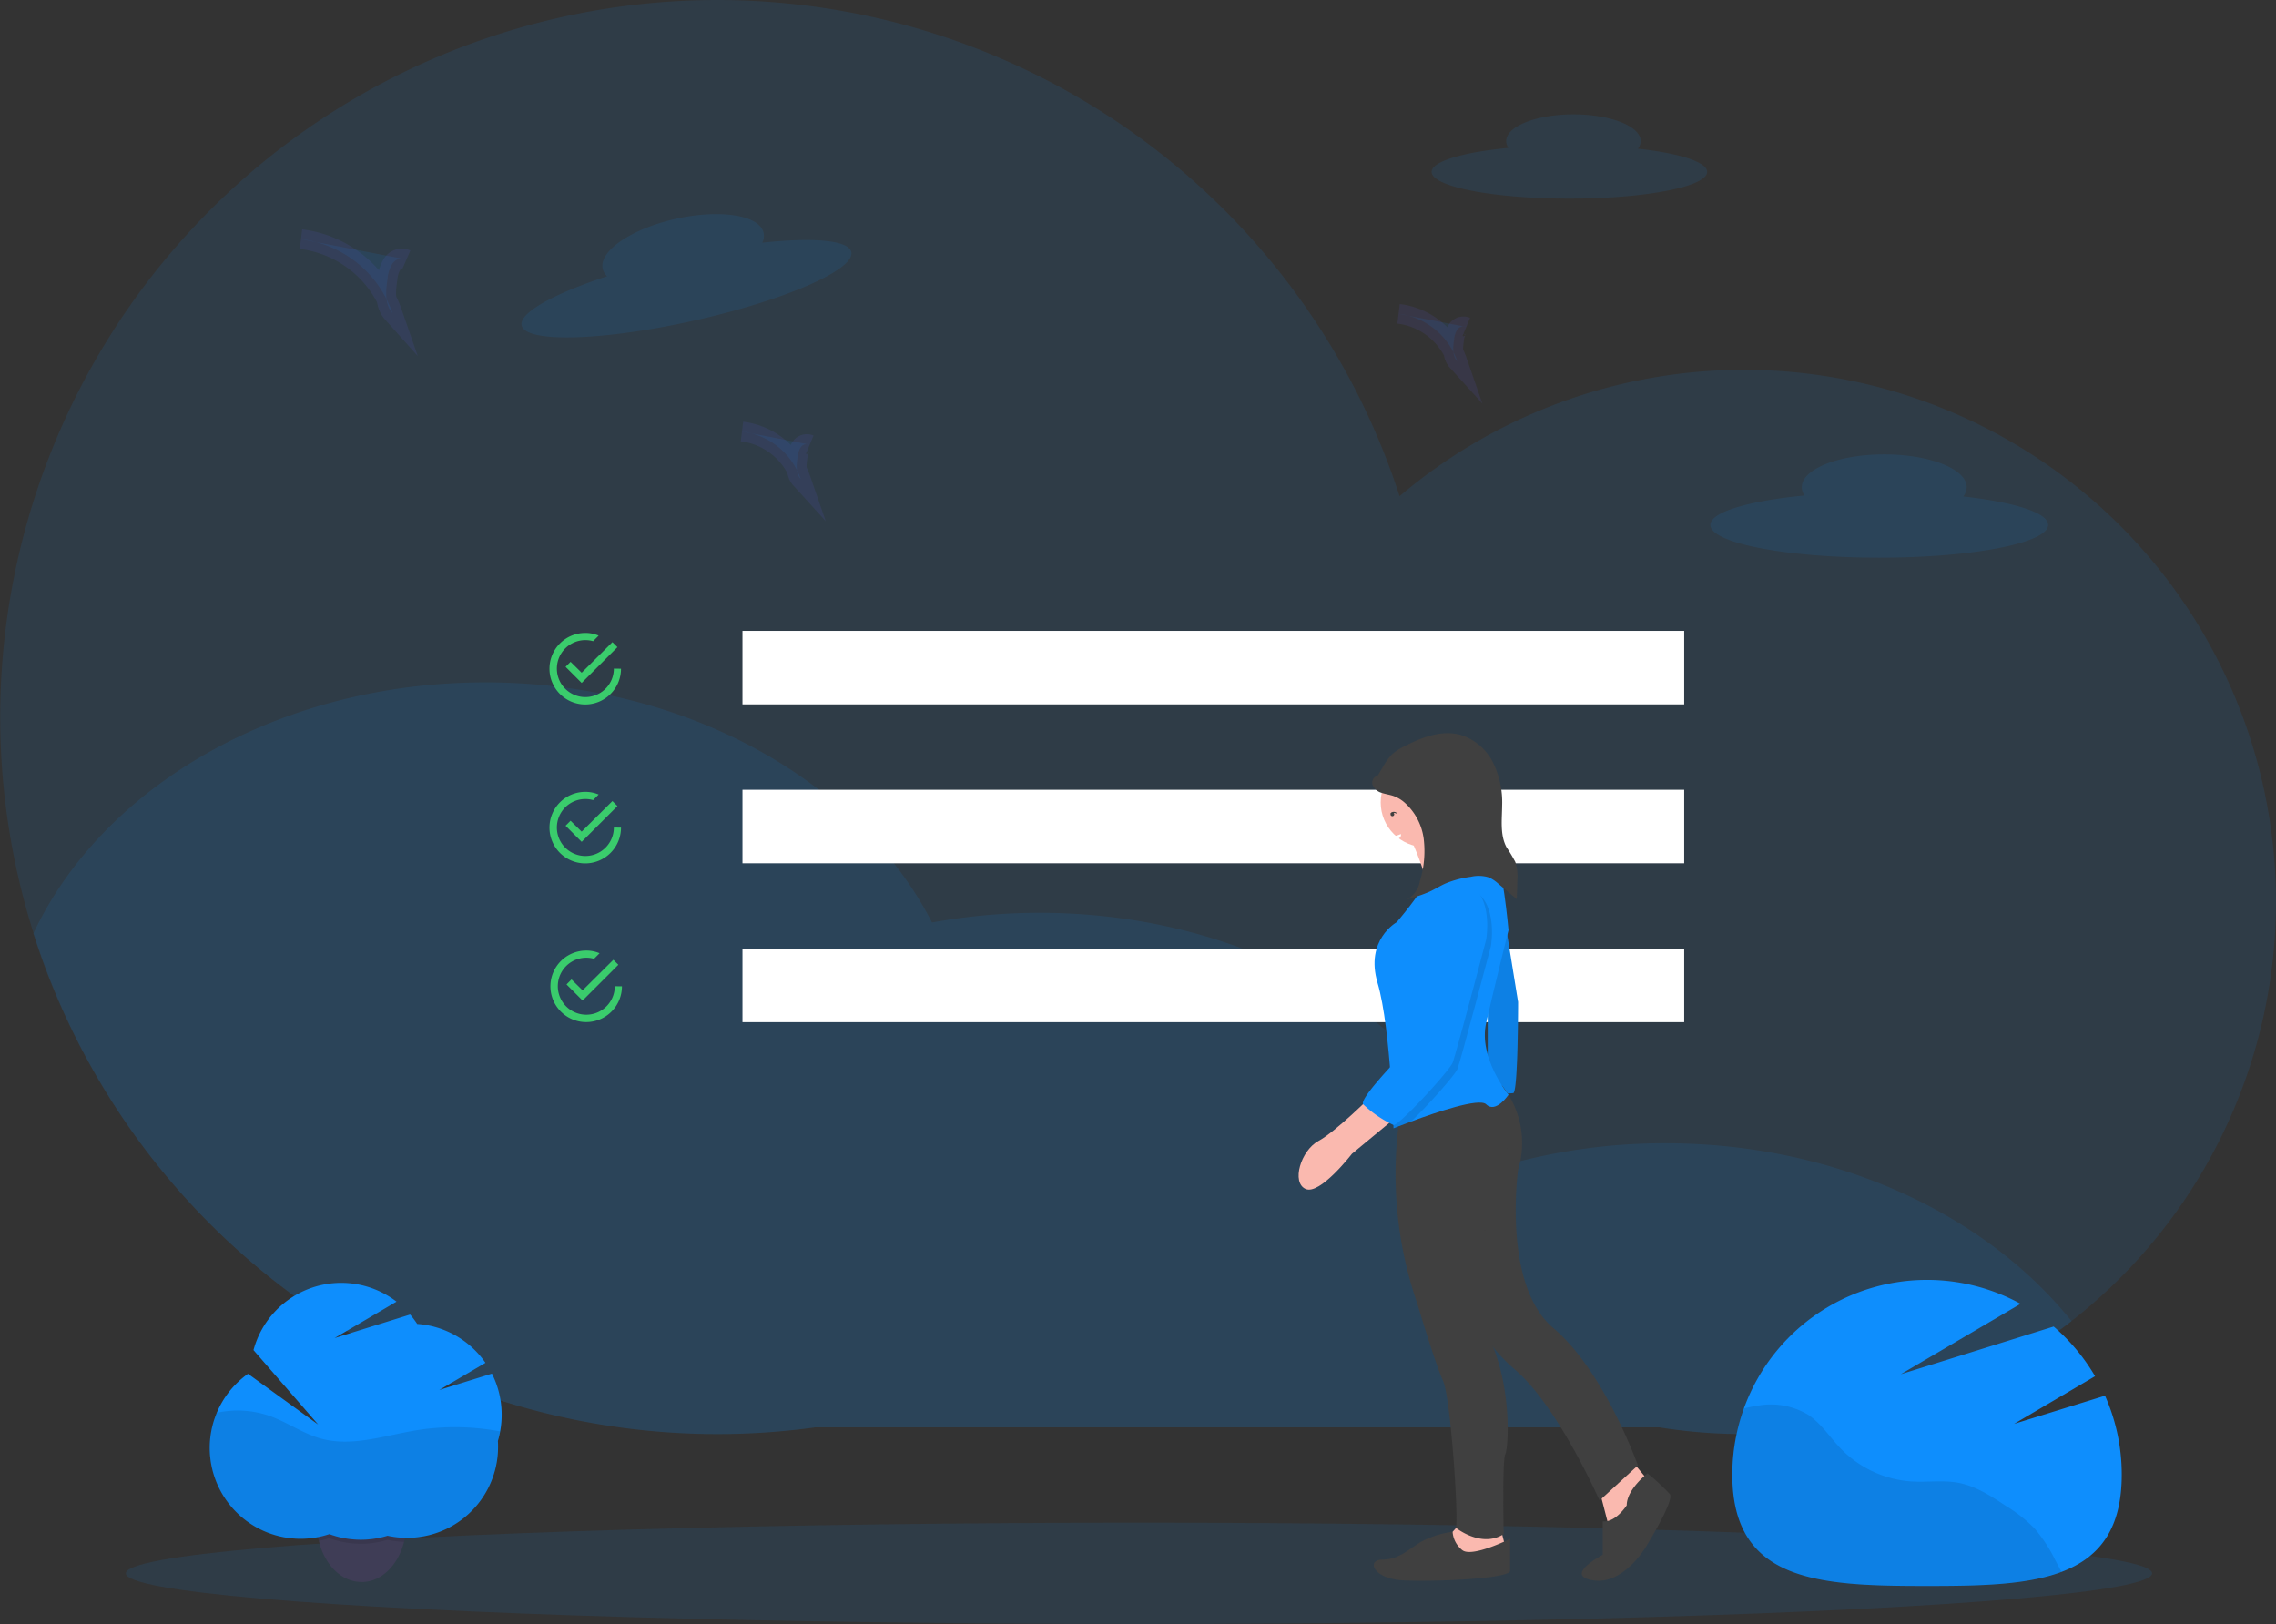 <svg xmlns="http://www.w3.org/2000/svg" width="346.163" height="247.023" viewBox="0 0 346.163 247.023">
    <rect x="0" y="0" width="346.163" height="247.023" fill="#333333" stroke="none"/>
    <defs>
        <style>
            .cls-1,.cls-4,.cls-7{fill:#0e8efd}.cls-1,.cls-4,.cls-6{opacity:.1}.cls-2{fill:#fff}.cls-3{fill:#3acc6c}.cls-4{stroke:#6c63ff;stroke-miterlimit:10;stroke-width:3px}.cls-5{fill:#3f3d56}.cls-8{fill:#fab9af}.cls-9{fill:#404040}
        </style>
    </defs>
    <g id="Group_3285" data-name="Group 3285" transform="translate(-573 -293)">
        <ellipse id="Ellipse_54" cx="154.09" cy="7.705" class="cls-1" data-name="Ellipse 54" rx="154.09" ry="7.705" transform="translate(592.142 524.612)"/>
        <g id="undraw_to_do_xvvc" transform="translate(573 293)">
            <path id="Path_1524" d="M373.313 178.382A80.99 80.99 0 0 1 279.5 258.3H151.179a109.067 109.067 0 1 1 88.836-141.636 80.938 80.938 0 0 1 133.3 61.72z" class="cls-1" data-name="Path 1524" transform="translate(-27.15 -41.19)"/>
            <path id="Path_1525" d="M353.926 481.974a81.059 81.059 0 0 1-62.718 16.151h-128.32a109.184 109.184 0 0 1-118.958-75.1c10.445-22.325 37.287-38.215 68.757-38.215 30.667 0 56.938 15.091 67.924 36.524a91.178 91.178 0 0 1 16.373-1.471c31.785 0 58.847 16.212 69.066 38.893a89.308 89.308 0 0 1 26.108-3.841c25.922-.001 48.707 10.785 61.768 27.059z" class="cls-1" data-name="Path 1525" transform="translate(-38.859 -281.017)"/>
            <path id="Rectangle_1014" d="M0 0h143.23v11.18H0z" class="cls-2" data-name="Rectangle 1014" transform="translate(112.925 95.96)"/>
            <path id="Rectangle_1015" d="M0 0h143.23v11.18H0z" class="cls-2" data-name="Rectangle 1015" transform="translate(112.925 120.13)"/>
            <path id="Rectangle_1016" d="M0 0h143.23v11.18H0z" class="cls-2" data-name="Rectangle 1016" transform="translate(112.925 144.3)"/>
            <path id="Path_1526" d="M864.709 364.25l-.761.761 2.448 2.448 5.439-5.439-.762-.762-4.678 4.65zm6.582 1.033a4.333 4.333 0 1 1-3.155-4.173l.843-.843a5.059 5.059 0 0 0-2.04-.408 5.439 5.439 0 1 0 5.439 5.439z" class="cls-3" data-name="Path 1526" transform="translate(-777.929 -263.582)"/>
            <path id="Path_1527" d="M864.709 444.25l-.761.761 2.448 2.448 5.439-5.439-.762-.761-4.678 4.65zm6.582 1.033a4.333 4.333 0 1 1-3.155-4.173l.843-.843a5.059 5.059 0 0 0-2.04-.408 5.439 5.439 0 1 0 5.439 5.439z" class="cls-3" data-name="Path 1527" transform="translate(-777.929 -319.412)"/>
            <path id="Path_1528" d="M902.471 276.215a2.278 2.278 0 0 1-.411-1.269c0-2.753 5.614-4.986 12.54-4.986s12.54 2.233 12.54 4.986a2.363 2.363 0 0 1-.52 1.417c7.711.858 12.909 2.472 12.909 4.324 0 2.753-11.5 4.986-25.685 4.986s-25.685-2.233-25.685-4.986c.001-1.952 5.833-3.656 14.312-4.472z" class="cls-1" data-name="Path 1528" transform="translate(-628.023 -200.844)"/>
            <path id="Path_1529" d="M759.486 103.854a1.883 1.883 0 0 1-.335-1.036c0-2.248 4.581-4.067 10.229-4.067s10.232 1.813 10.232 4.067a1.926 1.926 0 0 1-.42 1.154c6.288.7 10.528 2.019 10.528 3.529 0 2.245-9.367 4.067-20.953 4.067s-20.956-1.813-20.956-4.067c-.001-1.601 4.758-2.983 11.675-3.647z" class="cls-1" data-name="Path 1529" transform="translate(-530.072 -81.357)"/>
            <path id="Path_1530" d="M302.7 158.416a2.264 2.264 0 0 1-.677-1.148c-.6-2.689 4.394-6.089 11.153-7.594s12.728-.55 13.326 2.139a2.369 2.369 0 0 1-.2 1.5c7.711-.837 13.135-.393 13.537 1.414.6 2.686-10.141 7.367-23.987 10.449s-25.555 3.409-26.153.719c-.42-1.916 4.913-4.835 13.001-7.479z" class="cls-1" data-name="Path 1530" transform="translate(-210.361 -116.396)"/>
            <path id="Path_1531" d="M194.689 164.671a1.736 1.736 0 0 0-2.139.638 5.113 5.113 0 0 0-.74 2.306c-.269 1.786-.465 3.838.74 5.185a16.862 16.862 0 0 0-13.9-11.22" class="cls-4" data-name="Path 1531" transform="translate(-132.871 -125.201)"/>
            <path id="Path_1532" d="M410.964 260.447a1.128 1.128 0 0 0-1.375.411 3.272 3.272 0 0 0-.477 1.481c-.172 1.151-.3 2.469.477 3.324a10.836 10.836 0 0 0-8.929-7.213" class="cls-4" data-name="Path 1532" transform="translate(-287.808 -192.811)"/>
            <path id="Path_1533" d="M741.464 201.174a1.132 1.132 0 0 0-1.375.411 3.274 3.274 0 0 0-.478 1.484c-.172 1.148-.3 2.466.478 3.324a10.842 10.842 0 0 0-8.929-7.213" class="cls-4" data-name="Path 1533" transform="translate(-518.45 -151.448)"/>
            <path id="Path_1534" d="M200.227 787.64a11.177 11.177 0 0 1-.242 2.345c-.03.145-.063.3-.1.426-.858 3.442-3.279 5.959-6.167 6.119h-.3c-3.055 0-5.639-2.635-6.491-6.264a7.454 7.454 0 0 1-.066-.3 11.181 11.181 0 0 1-.242-2.345c0-4.916 3.043-8.9 6.8-8.9s6.808 4.012 6.808 8.919z" class="cls-5" data-name="Path 1534" transform="translate(-138.432 -555.898)"/>
            <path id="Path_1535" d="M200.255 787.675a11.177 11.177 0 0 1-.242 2.345c-.03.145-.063.3-.1.426h-.3a13.867 13.867 0 0 1-2.224-.3 13.581 13.581 0 0 1-1.982.453 13.837 13.837 0 0 1-1.553.145h-.526a14.047 14.047 0 0 1-1.863-.124 13.654 13.654 0 0 1-2.921-.725 13.776 13.776 0 0 1-1.577.423 7.093 7.093 0 0 1-.066-.3 11.178 11.178 0 0 1-.242-2.345c0-4.916 3.043-8.9 6.8-8.9s6.796 3.995 6.796 8.902z" class="cls-6" data-name="Path 1535" transform="translate(-138.46 -555.932)"/>
            <path id="Path_1536" d="M177.116 707.119a13.761 13.761 0 0 0-1.481-6.228l-8 2.487 7.02-4.128a13.819 13.819 0 0 0-10.383-5.917 13.816 13.816 0 0 0-1.079-1.426l-11.483 3.575 9.419-5.539a13.818 13.818 0 0 0-21.756 7.37l9.836 11.323-10.67-7.718a13.821 13.821 0 0 0 12.373 24.382 13.875 13.875 0 0 0 8.848.245 13.833 13.833 0 0 0 16.807-13.495c0-.3 0-.6-.03-.907a13.787 13.787 0 0 0 .58-4.028z" class="cls-7" data-name="Path 1536" transform="translate(-100.818 -491.954)"/>
            <path id="Path_1537" d="M176.83 754.529a36.836 36.836 0 0 0-12.794-.163c-4.8.795-9.709 2.541-14.4 1.266-2.756-.749-5.137-2.484-7.829-3.448a14.859 14.859 0 0 0-8.083-.484 13.827 13.827 0 0 0 17.13 18.451 13.876 13.876 0 0 0 8.848.245A13.833 13.833 0 0 0 176.5 756.9c0-.3 0-.6-.03-.907a13.642 13.642 0 0 0 .36-1.464z" class="cls-6" data-name="Path 1537" transform="translate(-100.77 -536.802)"/>
            <path id="Path_1538" d="M942.048 707.5l12.323-7.252a29.72 29.72 0 0 0-6.3-7.554l-23.246 7.252 18.215-10.709a29.613 29.613 0 0 0-43.84 25.991c0 16.353 13.259 16.922 29.613 16.922s29.613-.568 29.613-16.922a29.506 29.506 0 0 0-2.541-12.015z" class="cls-7" data-name="Path 1538" transform="translate(-635.727 -490.916)"/>
            <path id="Path_1539" d="M945.135 767.226a22.677 22.677 0 0 0-4.366-3.43c-2.239-1.484-4.554-3-7.188-3.505-2.318-.444-4.708-.07-7.062-.206a16.5 16.5 0 0 1-10.821-4.959c-1.683-1.74-3.006-3.877-5.031-5.206a11.023 11.023 0 0 0-7.536-1.384 19.987 19.987 0 0 0-2.23.456 29.535 29.535 0 0 0-1.749 10.047c0 16.354 13.259 16.922 29.613 16.922 7.935 0 15.142-.133 20.46-2.139l-.888-1.662a23.217 23.217 0 0 0-3.202-4.934z" class="cls-6" data-name="Path 1539" transform="translate(-635.692 -534.74)"/>
            <path id="Path_1561" d="M602.709 636.25l-.762.762 2.448 2.448 5.439-5.439-.762-.761-4.677 4.65zm6.581 1.034a4.333 4.333 0 1 1-3.155-4.173l.843-.843a5.054 5.054 0 0 0-2.039-.408 5.439 5.439 0 1 0 5.439 5.439z" class="cls-3" data-name="Path 1561" transform="translate(-515.786 -487.272)"/>
            <g id="Group_2229" data-name="Group 2229" transform="translate(197.507 111.524)">
                <path id="Path_1568" d="M748.5 326.774s3.038 6.44 2.552 8.384a5.322 5.322 0 0 0 .365 3.524l5.589-.243 5.225-4.982s-7.9-5.468-7.412-8.141-6.319 1.458-6.319 1.458z" class="cls-8" data-name="Path 1568" transform="translate(-731.642 -311.149)"/>
                <path id="Path_1569" d="M799.687 376.12l2.43 15.066s0 13.608-.729 13.851a20.374 20.374 0 0 1-3.888 0v-15.309l.972-13.365z" class="cls-7" data-name="Path 1569" transform="translate(-768.735 -350.29)"/>
                <path id="Path_1570" d="M799.687 376.12l2.43 15.066s0 13.608-.729 13.851a20.374 20.374 0 0 1-3.888 0v-15.309l.972-13.365z" class="cls-6" data-name="Path 1570" transform="translate(-768.735 -350.29)"/>
                <path id="Path_1571" d="M706 625.86l1.944 7.533 2.916-2.187 2.673-6.075-3.4-4.131z" class="cls-8" data-name="Path 1571" transform="translate(-660.468 -511.576)"/>
                <path id="Path_1572" d="M866.367 733.12s-3.159 2.43-3.159 4.86c0 0-1.7 2.673-3.645 2.43v5.1s-6.075 3.159-1.458 3.888 8.019-5.1 8.019-5.1 4.374-7.047 3.645-8.019a32.029 32.029 0 0 0-3.402-3.159z" class="cls-9" data-name="Path 1572" transform="translate(-813.302 -620.537)"/>
                <path id="Path_1573" d="M786.043 490.187A13.95 13.95 0 0 1 788.491 503s-2.43 17.5 5.346 24.057 12.879 20.9 12.879 20.9l-5.832 5.346s-6.318-14.339-12.884-19.928-7.29-11.907-7.29-11.907v-22.114l-1.21-9.234z" class="cls-9" data-name="Path 1573" transform="translate(-755.109 -436.587)"/>
                <path id="Path_1575" d="M613.43 664l-2.43 2.673.972 2.187 2.916.972 5.1-1.944-.729-2.916z" class="cls-8" data-name="Path 1575" transform="translate(-588.553 -544.127)"/>
                <path id="Path_1576" d="M746.919 770.775s-5.832 2.916-7.29 1.7a3.9 3.9 0 0 1-1.454-2.775 13.925 13.925 0 0 0-4.864 1.56c-1.944 1.215-3.4 2.673-5.832 2.673s-1.458 2.916 3.159 3.159 16.281-.243 16.281-1.458z" class="cls-9" data-name="Path 1576" transform="translate(-714.752 -648.229)"/>
                <path id="Path_1577" d="M740.729 498.578a60.433 60.433 0 0 0 2.43 30.133s2.673 8.991 3.888 11.664 2.43 21.627 1.944 22.356c0 0 3.888 3.159 7.29.972 0 0-.243-11.178.243-12.15s.972-9.477-1.944-16.524-.486-24.058-.486-24.058 5.832-8.748 1.458-13.851z" class="cls-9" data-name="Path 1577" transform="translate(-725.087 -441.886)"/>
                <circle id="Ellipse_29" cx="6.804" cy="6.804" r="6.804" class="cls-8" data-name="Ellipse 29" transform="translate(12.484 3.717)"/>
                <path id="Path_1578" d="M747 383.328s-1.944 2.916-3.4 1.458c-1.028-1.028-7.608 1.205-11.4 2.612-1.589.588-2.69 1.033-2.69 1.033s-.1-3.368-.413-7.633c-.355-4.894-.977-10.974-2.017-14.481-1.944-6.561 2.916-9.234 2.916-9.234s4.131-4.86 3.888-5.589 10.935-4.374 10.935-4.374c1.205.243 2.181 11.18 2.181 11.18s-2.187 8.748-3.4 14.094 3.4 10.934 3.4 10.934z" class="cls-7" data-name="Path 1578" transform="translate(-715.073 -328.337)"/>
                <path id="Path_1579" d="M690.154 497.12s-5.346 5.346-8.019 6.8-4.131 6.318-1.944 7.29 7.047-5.346 7.047-5.346l7.047-5.832z" class="cls-8" data-name="Path 1579" transform="translate(-679.129 -441.886)"/>
                <path id="Path_1580" d="M726.064 276.282a1.084 1.084 0 0 0-.776 1.429 2.1 2.1 0 0 0 1.366 1.184c.589.207 1.219.277 1.808.482a5.322 5.322 0 0 1 1.607.933 8.919 8.919 0 0 1 2.991 5.619 15.389 15.389 0 0 1-.6 6.436 3.734 3.734 0 0 1-1.914 2.711 21.5 21.5 0 0 0 3.451-1.17c.817-.385 1.584-.872 2.41-1.238a15.115 15.115 0 0 1 3.816-1 5.245 5.245 0 0 1 2.756.094 5.542 5.542 0 0 1 1.445.974l2.779 2.335q.072-1.523.1-3.047a6.781 6.781 0 0 0-.315-2.613 23.9 23.9 0 0 0-1.34-2.243c-1.01-1.907-.681-4.2-.662-6.362a13.747 13.747 0 0 0-1.375-6.492 8.275 8.275 0 0 0-4.955-4.232c-2.9-.8-5.965.39-8.634 1.785a7.829 7.829 0 0 0-1.74 1.133 8.452 8.452 0 0 0-1.415 1.93l-1.322 2.214" class="cls-9" data-name="Path 1580" transform="translate(-714.028 -269.825)"/>
                <path id="Path_1581" d="M752.036 375.111s-4.617 17.5-5.1 18.711c-.35.872-4.466 5.514-7.03 7.958-1.589.588-2.69 1.033-2.69 1.033s-.1-3.368-.413-7.633c1.978-2.194 4.058-4.274 4.058-4.274s2.187-13.365 1.944-18.468 4.86-6.318 4.86-6.318c5.829.729 4.371 8.991 4.371 8.991z" class="cls-6" data-name="Path 1581" transform="translate(-722.786 -342.72)"/>
                <path id="Path_1582" d="M733.7 362.12s-5.1 1.215-4.86 6.318-1.944 18.468-1.944 18.468-8.262 8.262-7.533 9.234a17.355 17.355 0 0 0 4.6 3.142c.747.26 8.523-8.246 9.009-9.461s5.1-18.711 5.1-18.711 1.456-8.261-4.372-8.99z" class="cls-7" data-name="Path 1582" transform="translate(-709.548 -339.692)"/>
                <path id="Path_2392" d="M231.926 160.82a.283.283 0 1 0 .389.093.283.283 0 0 0-.389-.093z" class="cls-9" data-name="Path 2392" transform="translate(-217.811 -148.718)"/>
                <g id="Group_3272" data-name="Group 3272" transform="translate(13.98 11.966)">
                    <g id="Group_2868" data-name="Group 2868">
                        <g id="Group_2867" data-name="Group 2867">
                            <path id="Path_2093" d="M231.795 160.722c.031.034.222-.113.49-.115s.463.137.492.1c.015-.015-.016-.076-.1-.141a.66.66 0 0 0-.784.01c-.084.069-.113.131-.098.146z" class="cls-9" data-name="Path 2093" transform="translate(-231.791 -160.445)"/>
                        </g>
                    </g>
                </g>
                <g id="Group_3273" data-name="Group 3273" transform="translate(14.156 15.307)">
                    <g id="Group_2874" data-name="Group 2874">
                        <path id="Path_2095" d="M227.827 170.224a5.518 5.518 0 0 1-1.4.406.788.788 0 0 0 .929.313c.622-.226.471-.719.471-.719z" class="cls-2" data-name="Path 2095" transform="translate(-226.429 -170.192)"/>
                    </g>
                </g>
            </g>
        </g>
    </g>
</svg>
